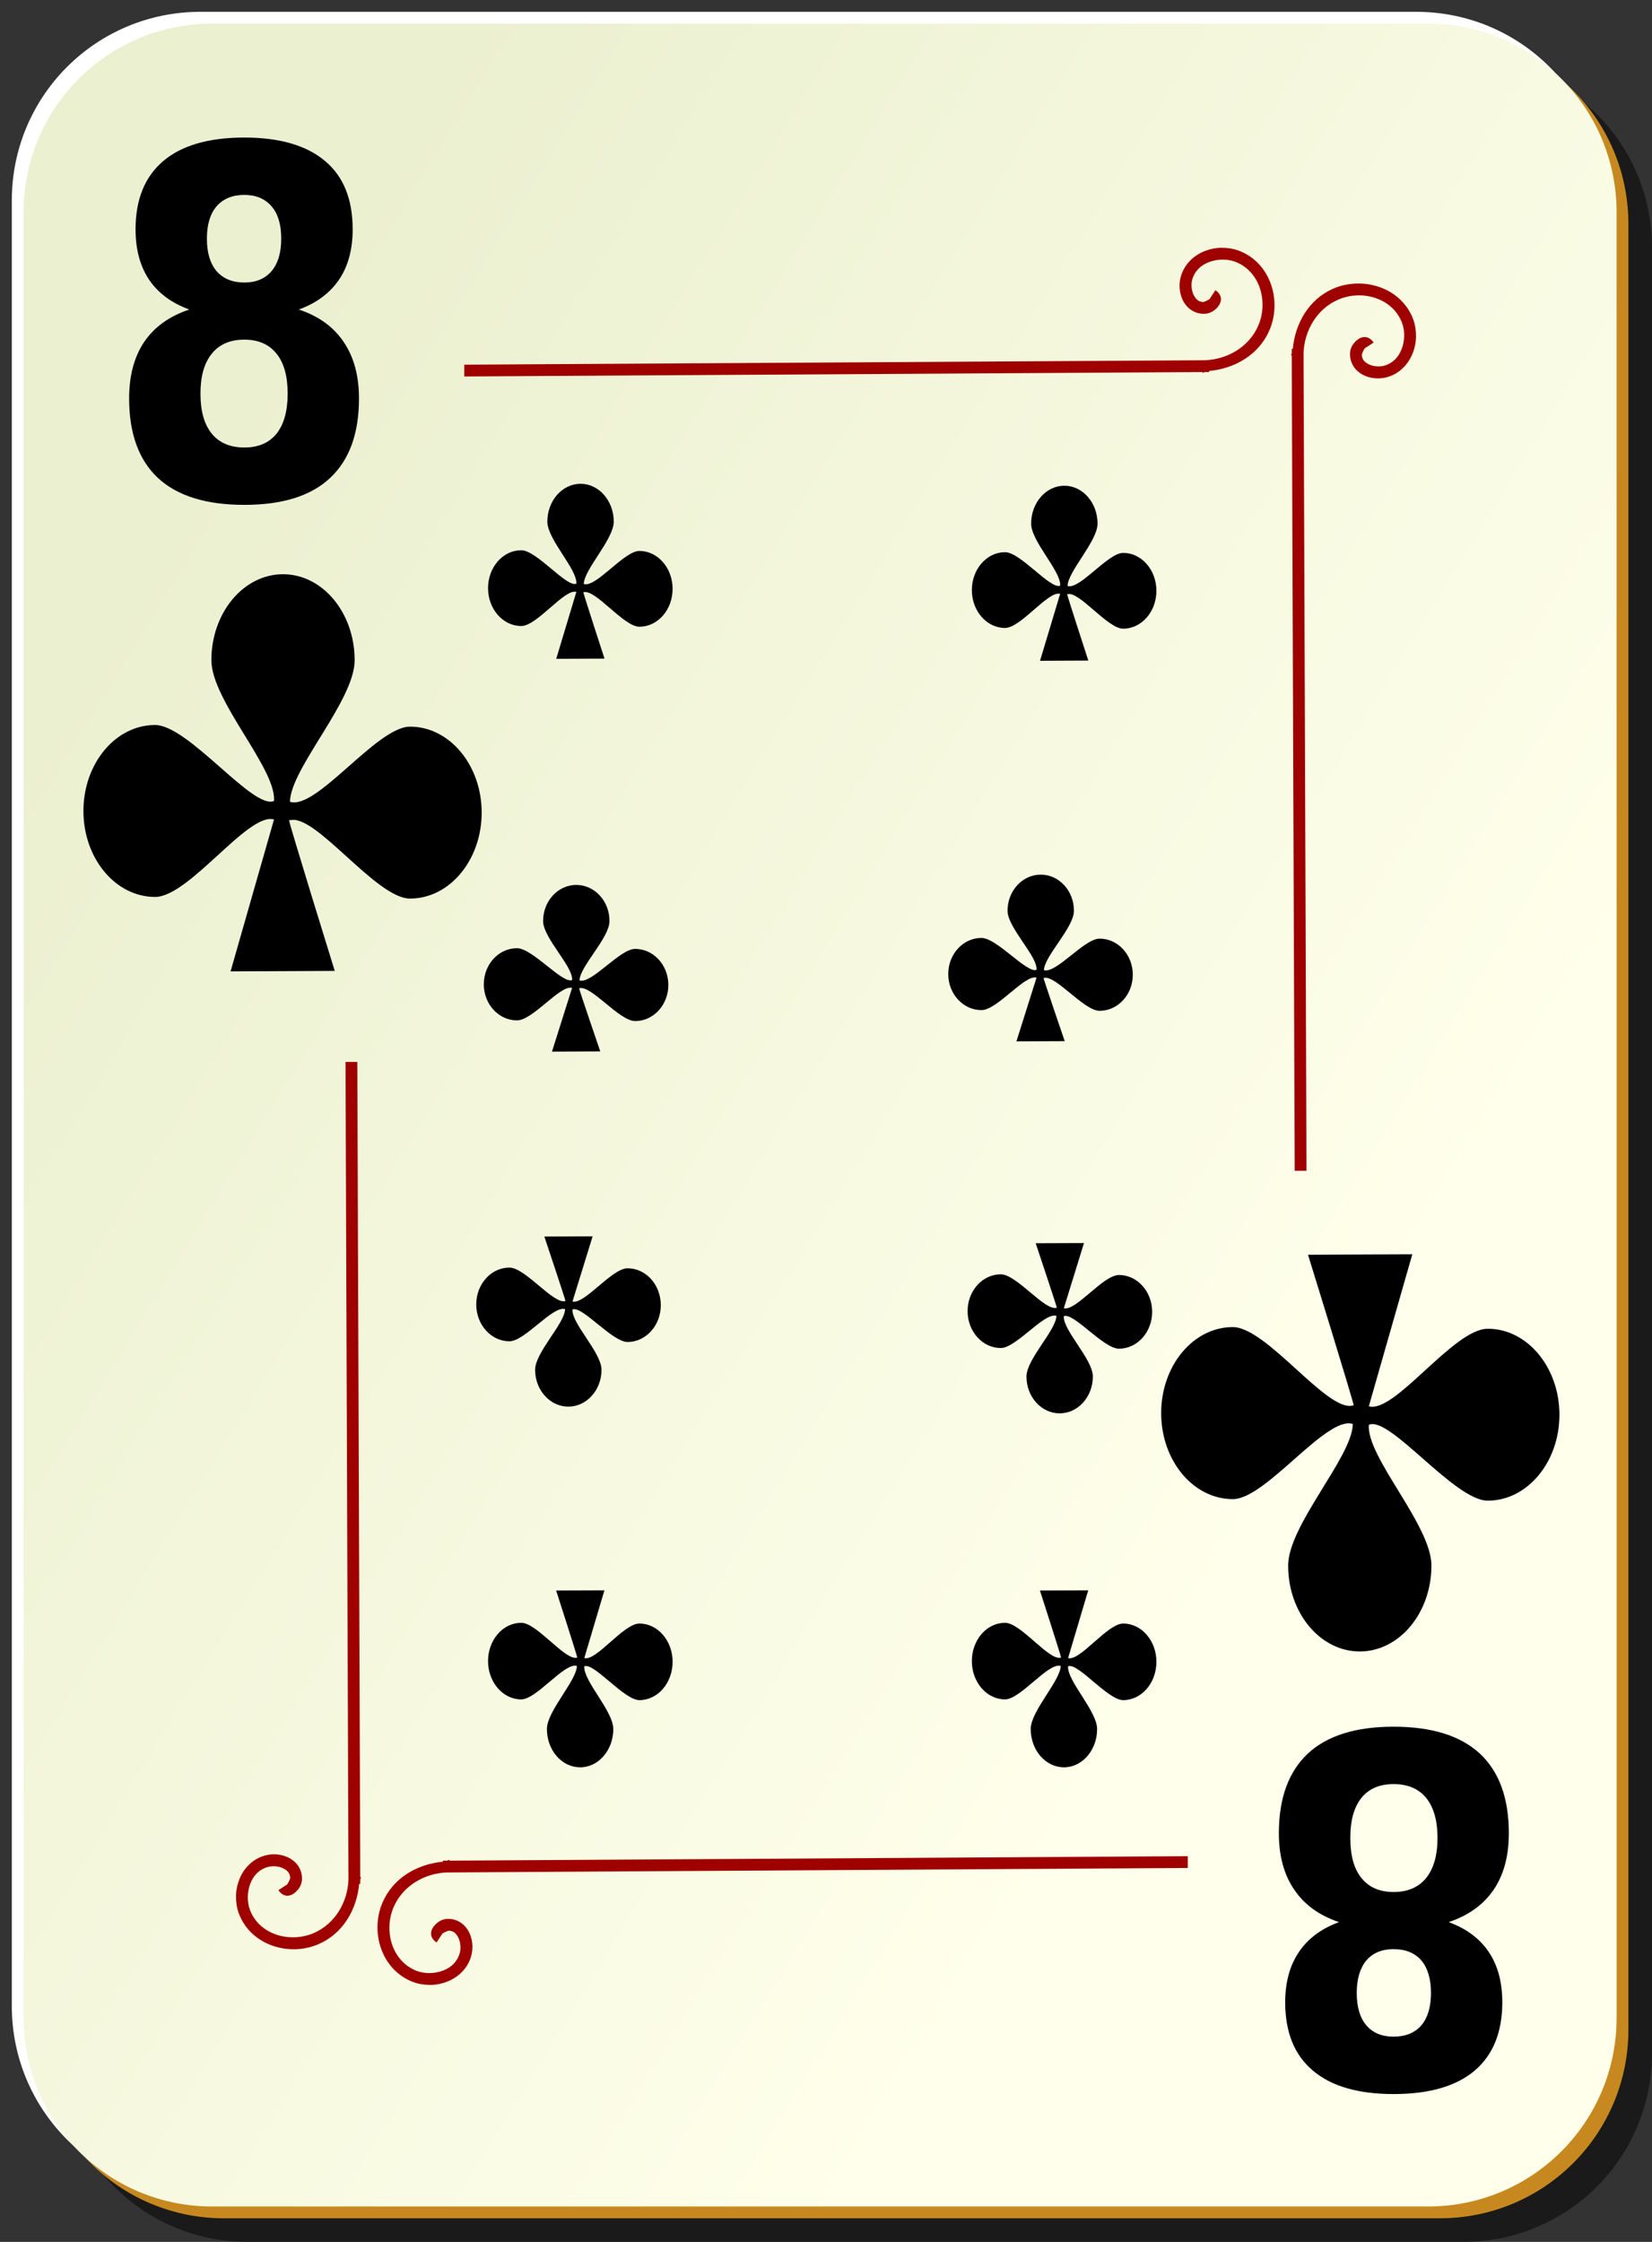 <?xml version="1.0" encoding="UTF-8" standalone="no"?>
<!-- Created with Inkscape (http://www.inkscape.org/) -->

<svg
   xmlns:dc="http://purl.org/dc/elements/1.1/"
   xmlns:cc="http://creativecommons.org/ns#"
   xmlns:rdf="http://www.w3.org/1999/02/22-rdf-syntax-ns#"
   xmlns:svg="http://www.w3.org/2000/svg"
   xmlns="http://www.w3.org/2000/svg"
   xmlns:sodipodi="http://sodipodi.sourceforge.net/DTD/sodipodi-0.dtd"
   xmlns:inkscape="http://www.inkscape.org/namespaces/inkscape"
   id="svg2"
   viewBox="0 0 140 190"
   sodipodi:version="0.32"
   version="1.0"
   inkscape:version="0.92.1 r"
   y="0"
   x="0"
   sodipodi:docname="nicubunu-Ornamental-deck-8-of-clubs.svg"
   width="149.333"
   height="202.667">
  <rect x="0" y="0" width="140" height="190" fill="#333333" stroke="none"/>
  <sodipodi:namedview
     id="base"
     bordercolor="#666666"
     inkscape:window-x="0"
     inkscape:window-y="27"
     pagecolor="#ffffff"
     inkscape:zoom="2.8284271"
     inkscape:pageshadow="2"
     borderopacity="1.0"
     inkscape:current-layer="svg2"
     inkscape:cx="70"
     inkscape:cy="116.00505"
     inkscape:window-height="746"
     inkscape:pageopacity="0.0"
     inkscape:window-width="1152"
     showgrid="false"
     inkscape:window-maximized="0" />
  <defs
     id="defs3">
    <linearGradient
       id="linearGradient5580"
       y2="128.7"
       gradientUnits="userSpaceOnUse"
       x2="109"
       gradientTransform="translate(0,-1)"
       y1="63.1"
       x1="2"
       inkscape:collect="always">
      <stop
         id="stop2062"
         style="stop-color:#ebf0d0"
         offset="0" />
      <stop
         id="stop2064"
         style="stop-color:#ffffeb"
         offset="1" />
    </linearGradient>
  </defs>
  <g
     id="layer1"
     inkscape:label="Layer 1"
     inkscape:groupmode="layer">
    <g
       id="g1344">
      <g
         id="g5630">
        <path
           id="rect2070"
           style="fill:#000000;fill-opacity:0.498"
           d="m 21,5 h 103 c 8.86,0 16,7.136 16,16 v 153 c 0,8.86 -7.14,16 -16,16 H 21 C 12.136,190 5,182.86 5,174 V 21 C 5,12.136 12.136,5 21,5 Z"
           inkscape:connector-curvature="0" />
        <path
           id="rect1300"
           style="fill:#ffffff"
           d="m 17,1 h 103 c 8.86,0 16,7.136 16,16 v 153 c 0,8.86 -7.14,16 -16,16 H 17 C 8.136,186 1,178.86 1,170 V 17 C 1,8.136 8.136,1 17,1 Z"
           inkscape:connector-curvature="0" />
        <path
           id="path5624"
           style="fill:#c7891f"
           d="m 19,3 h 103 c 8.86,0 16,7.136 16,16 v 153 c 0,8.86 -7.14,16 -16,16 H 19 C 10.136,188 3,180.86 3,172 V 19 C 3,10.136 10.136,3 19,3 Z"
           inkscape:connector-curvature="0" />
        <path
           id="rect1306"
           style="fill:url(#linearGradient5580)"
           d="m 18,2 h 103 c 8.86,0 16,7.136 16,16 v 153 c 0,8.86 -7.14,16 -16,16 H 18 C 9.136,187 2,179.86 2,171 V 18 C 2,9.136 9.136,2 18,2 Z"
           inkscape:connector-curvature="0" />
      </g>
      <path
         id="path2869"
         style="fill:#9f0000;fill-rule:evenodd"
         d="m 103.53,21 c -0.5,0.002 -0.97,0.099 -1.44,0.281 -0.93,0.364 -1.73,1.112 -2.03,2.188 -0.173,0.645 -0.12,1.381 0.19,2 0.31,0.619 0.93,1.119 1.75,1.125 0.48,0.003 0.85,-0.196 1.16,-0.532 0.15,-0.167 0.31,-0.415 0.31,-0.718 0,-0.303 -0.21,-0.583 -0.47,-0.75 l -0.53,0.812 c 0.07,0.046 0,-0.005 0,-0.062 0,-0.058 0.02,-0.022 -0.03,0.031 -0.1,0.106 -0.46,0.219 -0.44,0.219 -0.42,-0.003 -0.65,-0.217 -0.84,-0.594 -0.19,-0.377 -0.23,-0.905 -0.13,-1.281 0.21,-0.751 0.72,-1.231 1.41,-1.5 0.69,-0.27 1.55,-0.298 2.25,-0.031 2.11,0.807 2.82,3.429 1.93,5.437 -0.77,1.764 -2.58,2.83 -4.5,2.906 l -62.776,0.375 v 1 l 62.566,-0.375 v 0.063 c 0.07,0 0.14,-0.06 0.21,-0.063 h 0.35 v -0.093 c 2.16,-0.195 4.19,-1.362 5.09,-3.407 1.1,-2.492 0.15,-5.748 -2.56,-6.781 -0.47,-0.18 -0.97,-0.252 -1.47,-0.25 z m 11.41,3.031 c -0.67,0.023 -1.35,0.163 -1.97,0.438 -2.05,0.903 -3.21,2.93 -3.41,5.093 h -0.09 v 0.344 c 0,0.078 -0.06,0.141 -0.06,0.219 h 0.06 l 0.25,69.094 h 1 l -0.25,-69.313 c 0.08,-1.919 1.14,-3.72 2.91,-4.5 2,-0.887 4.62,-0.178 5.43,1.938 0.27,0.698 0.24,1.561 -0.03,2.25 -0.27,0.688 -0.75,1.202 -1.5,1.406 -0.37,0.102 -0.9,0.064 -1.28,-0.125 -0.38,-0.189 -0.59,-0.421 -0.59,-0.844 0,0.018 0.11,-0.34 0.21,-0.437 0.06,-0.049 0.09,-0.031 0.04,-0.032 -0.06,0 -0.11,-0.07 -0.07,0 l 0.82,-0.531 c -0.17,-0.259 -0.45,-0.468 -0.75,-0.469 -0.31,0 -0.55,0.16 -0.72,0.313 -0.34,0.306 -0.54,0.681 -0.53,1.156 0,0.819 0.5,1.44 1.12,1.75 0.62,0.311 1.36,0.363 2,0.188 1.08,-0.293 1.82,-1.102 2.19,-2.031 0.18,-0.465 0.28,-0.941 0.28,-1.438 0,-0.497 -0.07,-0.996 -0.25,-1.469 -0.77,-2.029 -2.8,-3.068 -4.81,-3 z M 29.281,90 l 0.25,69.31 c -0.076,1.92 -1.142,3.72 -2.906,4.5 -2.008,0.89 -4.63,0.18 -5.437,-1.93 -0.267,-0.7 -0.239,-1.57 0.031,-2.26 0.269,-0.68 0.749,-1.2 1.5,-1.4 0.376,-0.1 0.904,-0.07 1.281,0.12 0.377,0.19 0.591,0.42 0.594,0.85 0,-0.02 -0.113,0.34 -0.219,0.43 -0.053,0.05 -0.089,0.04 -0.031,0.04 0.057,0 0.108,0.07 0.062,0 l -0.812,0.53 c 0.167,0.26 0.447,0.47 0.75,0.47 0.303,0 0.551,-0.16 0.718,-0.32 0.336,-0.3 0.535,-0.68 0.532,-1.15 -0.006,-0.82 -0.506,-1.44 -1.125,-1.75 -0.619,-0.31 -1.355,-0.37 -2,-0.19 -1.076,0.29 -1.824,1.1 -2.188,2.03 -0.182,0.47 -0.279,0.94 -0.281,1.44 -0.002,0.5 0.07,0.99 0.25,1.47 1.033,2.7 4.289,3.66 6.781,2.56 2.045,-0.9 3.212,-2.93 3.407,-5.09 h 0.093 v -0.35 c 0.003,-0.08 0.063,-0.14 0.063,-0.22 H 30.531 L 30.281,90 Z m 71.379,67.31 -62.566,0.38 v -0.07 c -0.078,0 -0.141,0.06 -0.219,0.07 h -0.344 v 0.09 c -2.163,0.2 -4.19,1.36 -5.093,3.41 -1.101,2.49 -0.144,5.75 2.562,6.78 0.472,0.18 0.971,0.25 1.469,0.25 0.497,0 0.972,-0.1 1.437,-0.28 0.93,-0.37 1.739,-1.11 2.032,-2.19 0.175,-0.65 0.122,-1.38 -0.188,-2 -0.31,-0.62 -0.932,-1.12 -1.75,-1.13 -0.476,0 -0.85,0.2 -1.156,0.54 -0.153,0.16 -0.314,0.41 -0.313,0.72 10e-4,0.3 0.21,0.58 0.469,0.74 l 0.531,-0.81 c -0.07,-0.04 0,0.01 0,0.07 0,0.05 -0.017,0.02 0.031,-0.04 0.097,-0.1 0.455,-0.21 0.438,-0.22 0.423,0.01 0.655,0.22 0.844,0.6 0.189,0.38 0.227,0.9 0.125,1.28 -0.205,0.75 -0.718,1.23 -1.407,1.5 -0.688,0.27 -1.552,0.3 -2.25,0.03 -2.115,-0.81 -2.824,-3.43 -1.937,-5.44 0.779,-1.76 2.581,-2.83 4.5,-2.9 l 62.785,-0.38 z"
         inkscape:connector-curvature="0" />
    </g>
    <g
       id="g5202"
       transform="translate(152.04,99.567)" />
  </g>
  <g
     id="g5581"
     transform="translate(351.5,184.5)">
    <path
       id="text1488"
       style="fill:#000000"
       d="m -363.91,-141.56 c -1.31,0 -2.33,0.36 -3.03,1.08 -0.71,0.72 -1.06,1.74 -1.06,3.08 0,1.34 0.35,2.37 1.06,3.09 0.7,0.71 1.72,1.06 3.03,1.06 1.3,0 2.3,-0.35 3,-1.06 0.69,-0.72 1.04,-1.75 1.04,-3.09 0,-1.35 -0.35,-2.38 -1.04,-3.08 -0.7,-0.72 -1.7,-1.08 -3,-1.08 m -5.13,-2.32 c -1.66,-0.5 -2.91,-1.27 -3.75,-2.3 -0.84,-1.04 -1.26,-2.33 -1.26,-3.88 0,-2.3 0.86,-4.05 2.58,-5.26 1.71,-1.2 4.24,-1.81 7.56,-1.81 3.3,0 5.81,0.61 7.53,1.81 1.72,1.19 2.57,2.95 2.57,5.26 0,1.55 -0.42,2.84 -1.27,3.88 -0.85,1.03 -2.09,1.8 -3.75,2.3 1.85,0.51 3.25,1.34 4.18,2.5 0.95,1.15 1.43,2.6 1.43,4.35 0,2.7 -0.9,4.75 -2.71,6.14 -1.79,1.38 -4.45,2.06 -7.98,2.06 -3.54,0 -6.22,-0.68 -8.04,-2.06 -1.8,-1.39 -2.7,-3.44 -2.7,-6.14 0,-1.75 0.47,-3.2 1.4,-4.35 0.95,-1.16 2.36,-1.99 4.21,-2.5 m 1.64,-5.46 c 0,1.08 0.3,1.91 0.9,2.5 0.61,0.58 1.47,0.88 2.59,0.88 1.1,0 1.94,-0.3 2.54,-0.88 0.6,-0.59 0.9,-1.42 0.9,-2.5 0,-1.09 -0.3,-1.92 -0.9,-2.49 -0.6,-0.58 -1.44,-0.88 -2.54,-0.88 -1.12,0 -1.98,0.3 -2.59,0.88 -0.6,0.59 -0.9,1.41 -0.9,2.49"
       transform="scale(0.909,1.1)"
       inkscape:connector-curvature="0" />
    <path
       id="text3657"
       style="fill:#000000"
       d="m 256.77,21.959 c -1.32,0 -2.33,0.359 -3.04,1.078 -0.7,0.719 -1.06,1.748 -1.06,3.088 0,1.339 0.36,2.369 1.06,3.087 0.71,0.707 1.72,1.06 3.04,1.06 1.3,0 2.3,-0.353 2.99,-1.06 0.7,-0.718 1.04,-1.748 1.04,-3.087 0,-1.352 -0.34,-2.382 -1.04,-3.088 -0.69,-0.719 -1.69,-1.078 -2.99,-1.078 m -5.14,-2.32 c -1.65,-0.5 -2.9,-1.267 -3.74,-2.303 -0.84,-1.035 -1.26,-2.326 -1.26,-3.873 0,-2.302 0.86,-4.056 2.57,-5.262 1.72,-1.206 4.24,-1.809 7.57,-1.809 3.3,10e-5 5.81,0.603 7.52,1.809 1.72,1.194 2.58,2.948 2.58,5.262 0,1.547 -0.43,2.838 -1.28,3.873 -0.84,1.036 -2.09,1.803 -3.74,2.303 1.85,0.511 3.24,1.345 4.18,2.503 0.95,1.145 1.43,2.594 1.43,4.348 0,2.704 -0.91,4.75 -2.71,6.139 -1.79,1.376 -4.45,2.065 -7.98,2.065 -3.55,0 -6.23,-0.689 -8.04,-2.065 -1.8,-1.389 -2.71,-3.435 -2.71,-6.139 0,-1.754 0.47,-3.203 1.41,-4.348 0.95,-1.158 2.35,-1.992 4.2,-2.503 m 1.65,-5.463 c 0,1.084 0.3,1.918 0.89,2.503 0.61,0.584 1.48,0.877 2.6,0.877 1.09,0 1.94,-0.293 2.54,-0.877 0.59,-0.585 0.89,-1.419 0.89,-2.503 0,-1.084 -0.3,-1.913 -0.89,-2.485 -0.6,-0.585 -1.45,-0.877 -2.54,-0.877 -1.12,0 -1.99,0.292 -2.6,0.877 -0.59,0.584 -0.89,1.413 -0.89,2.485"
       transform="scale(-0.909,-1.1)"
       inkscape:connector-curvature="0" />
  </g>
  <path
     id="path908"
     sodipodi:nodetypes="cscsssccccccssscsc"
     style="fill:#000000;fill-rule:evenodd;stroke-width:1.121"
     d="m 23.985,48.665 c -3.351,0 -6.071,3.264 -6.071,7.286 0,3.426 5.521,9.191 5.307,11.929 -1.772,0.783 -7.249,-6.437 -10.08,-6.437 -3.352,0 -6.071,3.263 -6.071,7.285 0,4.023 2.719,7.286 6.071,7.286 2.906,0 7.889,-7.214 10.08,-6.563 l -3.682,12.874 8.829,-0.042 c 0,0 -3.868,-12.481 -3.873,-12.776 h 0.069 v 0.014 c 2.146,-0.64 7.298,6.632 10.184,6.632 3.352,0 6.071,-3.263 6.071,-7.286 0,-4.022 -2.719,-7.285 -6.071,-7.285 -2.818,0 -7.929,7.1 -10.173,6.368 0.031,-2.806 5.48,-8.577 5.48,-11.999 0,-4.022 -2.719,-7.286 -6.071,-7.286 z"
     inkscape:connector-curvature="0" />
  <path
     id="path3647"
     sodipodi:nodetypes="cscsssccccccssscsc"
     style="fill:#000000;fill-rule:evenodd;stroke-width:1.121"
     d="m 115.236,139.96 c 3.344,0 6.071,-3.26 6.071,-7.28 0,-3.43 -5.518,-9.19 -5.304,-11.93 1.772,-0.79 7.24,6.43 10.081,6.43 3.344,0 6.071,-3.26 6.071,-7.28 0,-4.02 -2.728,-7.29 -6.071,-7.29 -2.916,0 -7.894,7.22 -10.081,6.57 l 3.683,-12.88 -8.837,0.04 c 0,0 3.872,12.49 3.872,12.78 h -0.063 v -0.01 c -2.149,0.64 -7.303,-6.64 -10.182,-6.64 -3.356,0 -6.071,3.27 -6.071,7.29 0,4.02 2.715,7.29 6.071,7.29 2.816,0 7.919,-7.1 10.169,-6.37 -0.038,2.8 -5.48,8.57 -5.48,12 0,4.02 2.715,7.28 6.071,7.28 z"
     inkscape:connector-curvature="0" />
  <path
     id="path2242"
     sodipodi:nodetypes="cscsssccccccssscsc"
     style="fill:#000000;fill-rule:evenodd;stroke-width:0.866"
     d="m 49.199,41 c -1.553,0 -2.814,1.438 -2.814,3.211 0,1.51 2.559,4.051 2.459,5.258 -0.821,0.344 -3.359,-2.837 -4.671,-2.837 -1.553,0 -2.813,1.438 -2.813,3.211 0,1.773 1.26,3.211 2.813,3.211 1.347,0 3.656,-3.179 4.671,-2.892 L 47.138,55.835 51.23,55.816 c 0,0 -1.793,-5.5 -1.795,-5.63 h 0.032 v 0.006 c 0.995,-0.282 3.382,2.923 4.72,2.923 1.553,0 2.813,-1.438 2.813,-3.211 0,-1.773 -1.26,-3.212 -2.813,-3.212 -1.307,0 -3.675,3.13 -4.714,2.807 0.014,-1.237 2.539,-3.78 2.539,-5.289 C 52.012,42.438 50.752,41 49.199,41 Z"
     inkscape:connector-curvature="0" />
  <path
     id="path2248"
     sodipodi:nodetypes="cscsssccccccssscsc"
     style="fill:#000000;fill-rule:evenodd;stroke-width:0.866"
     d="m 90.199,41.165 c -1.553,0 -2.814,1.438 -2.814,3.211 0,1.51 2.559,4.051 2.459,5.258 -0.821,0.344 -3.359,-2.837 -4.671,-2.837 -1.553,0 -2.813,1.438 -2.813,3.211 0,1.773 1.26,3.211 2.813,3.211 1.347,0 3.656,-3.179 4.671,-2.892 L 88.138,56 92.23,55.981 c 0,0 -1.793,-5.5 -1.795,-5.63 h 0.032 v 0.006 c 0.995,-0.282 3.382,2.923 4.72,2.923 1.553,0 2.813,-1.438 2.813,-3.211 0,-1.773 -1.26,-3.212 -2.813,-3.212 -1.307,0 -3.675,3.13 -4.714,2.807 0.014,-1.237 2.539,-3.78 2.539,-5.289 0,-1.772 -1.26,-3.211 -2.813,-3.211 z"
     inkscape:connector-curvature="0" />
  <path
     id="path2254"
     sodipodi:nodetypes="cscsssccccccssscsc"
     style="fill:#000000;fill-rule:evenodd;stroke-width:0.845"
     d="m 48.839,74.996 c -1.553,0 -2.814,1.37 -2.814,3.058 0,1.439 2.559,3.859 2.459,5.008 C 47.663,83.39 45.125,80.36 43.813,80.36 42.26,80.36 41,81.729 41,83.418 c 0,1.689 1.26,3.058 2.813,3.058 1.347,0 3.656,-3.028 4.671,-2.754 L 46.778,89.125 50.87,89.107 c 0,0 -1.793,-5.239 -1.795,-5.362 h 0.032 v 0.006 c 0.995,-0.269 3.382,2.784 4.72,2.784 1.553,0 2.813,-1.37 2.813,-3.058 0,-1.689 -1.26,-3.059 -2.813,-3.059 -1.307,0 -3.675,2.981 -4.714,2.674 0.014,-1.178 2.539,-3.6 2.539,-5.037 0,-1.688 -1.26,-3.058 -2.813,-3.058 z"
     inkscape:connector-curvature="0" />
  <path
     id="path2252"
     sodipodi:nodetypes="cscsssccccccssscsc"
     style="fill:#000000;fill-rule:evenodd;stroke-width:0.845"
     d="m 88.199,74.125 c -1.553,0 -2.814,1.37 -2.814,3.058 0,1.439 2.559,3.859 2.459,5.008 -0.821,0.328 -3.359,-2.702 -4.671,-2.702 -1.553,0 -2.813,1.369 -2.813,3.058 0,1.689 1.26,3.058 2.813,3.058 1.347,0 3.656,-3.028 4.671,-2.754 l -1.706,5.404 4.092,-0.018 c 0,0 -1.793,-5.239 -1.795,-5.362 h 0.032 v 0.006 c 0.995,-0.269 3.382,2.784 4.72,2.784 1.553,0 2.813,-1.37 2.813,-3.058 0,-1.689 -1.26,-3.059 -2.813,-3.059 -1.307,0 -3.675,2.981 -4.714,2.674 0.014,-1.178 2.539,-3.6 2.539,-5.037 C 91.012,75.495 89.752,74.125 88.199,74.125 Z"
     inkscape:connector-curvature="0" />
  <path
     id="path2258"
     sodipodi:nodetypes="cscsssccccccssscsc"
     style="fill:#000000;fill-rule:evenodd;stroke-width:0.854"
     d="m 48.161,119.211 c 1.553,0 2.814,-1.401 2.814,-3.123 0,-1.466 -2.559,-3.94 -2.459,-5.114 0.821,-0.336 3.359,2.758 4.671,2.758 1.553,0 2.813,-1.401 2.813,-3.123 0,-1.722 -1.26,-3.123 -2.813,-3.123 -1.347,0 -3.656,3.093 -4.671,2.816 l 1.706,-5.523 -4.092,0.018 c 0,0 1.793,5.351 1.795,5.475 h -0.032 v -0.007 c -0.995,0.277 -3.382,-2.838 -4.72,-2.838 -1.553,0 -2.813,1.393 -2.813,3.123 0,1.722 1.26,3.123 2.813,3.123 1.307,0 3.675,-3.042 4.714,-2.729 -0.014,1.204 -2.539,3.677 -2.539,5.143 0,1.722 1.26,3.123 2.813,3.123 z"
     inkscape:connector-curvature="0" />
  <path
     id="path2256"
     sodipodi:nodetypes="cscsssccccccssscsc"
     style="fill:#000000;fill-rule:evenodd;stroke-width:0.854"
     d="m 89.801,119.78 c 1.553,0 2.814,-1.401 2.814,-3.123 0,-1.466 -2.559,-3.94 -2.459,-5.114 0.821,-0.336 3.359,2.758 4.671,2.758 1.553,0 2.813,-1.401 2.813,-3.123 0,-1.722 -1.26,-3.123 -2.813,-3.123 -1.347,0 -3.656,3.093 -4.671,2.816 l 1.706,-5.523 -4.092,0.015 c 0,0 1.793,5.355 1.795,5.479 h -0.032 v -0.007 c -0.995,0.277 -3.382,-2.838 -4.72,-2.838 -1.553,0 -2.813,1.393 -2.813,3.123 0,1.722 1.26,3.123 2.813,3.123 1.307,0 3.675,-3.042 4.714,-2.729 -0.014,1.204 -2.539,3.677 -2.539,5.143 0,1.722 1.26,3.123 2.813,3.123 z"
     inkscape:connector-curvature="0" />
  <path
     id="path2264"
     sodipodi:nodetypes="cscsssccccccssscsc"
     style="fill:#000000;fill-rule:evenodd;stroke-width:0.871"
     d="m 90.161,149.78 c 1.553,0 2.814,-1.456 2.814,-3.246 0,-1.524 -2.559,-4.095 -2.459,-5.316 0.821,-0.349 3.359,2.867 4.671,2.867 1.553,0 2.813,-1.456 2.813,-3.246 0,-1.79 -1.26,-3.246 -2.813,-3.246 -1.347,0 -3.656,3.215 -4.671,2.927 l 1.706,-5.741 -4.092,0.015 c 0,0 1.793,5.566 1.795,5.695 h -0.032 v -0.008 c -0.995,0.288 -3.382,-2.95 -4.72,-2.95 -1.553,0 -2.813,1.448 -2.813,3.246 0,1.79 1.26,3.246 2.813,3.246 1.307,0 3.675,-3.162 4.714,-2.836 -0.014,1.251 -2.539,3.822 -2.539,5.346 0,1.79 1.26,3.246 2.813,3.246 z"
     inkscape:connector-curvature="0" />
  <path
     id="path2260"
     sodipodi:nodetypes="cscsssccccccssscsc"
     style="fill:#000000;fill-rule:evenodd;stroke-width:0.871"
     d="m 49.161,149.78 c 1.553,0 2.814,-1.456 2.814,-3.246 0,-1.524 -2.559,-4.095 -2.459,-5.316 0.821,-0.349 3.359,2.867 4.671,2.867 1.553,0 2.813,-1.456 2.813,-3.246 0,-1.79 -1.26,-3.246 -2.813,-3.246 -1.347,0 -3.656,3.215 -4.671,2.927 l 1.706,-5.741 -4.092,0.015 c 0,0 1.793,5.566 1.795,5.695 h -0.032 v -0.008 c -0.995,0.288 -3.382,-2.95 -4.72,-2.95 -1.553,0 -2.813,1.448 -2.813,3.246 0,1.79 1.26,3.246 2.813,3.246 1.307,0 3.675,-3.162 4.714,-2.836 -0.014,1.251 -2.539,3.822 -2.539,5.346 0,1.79 1.26,3.246 2.813,3.246 z"
     inkscape:connector-curvature="0" />
</svg>
